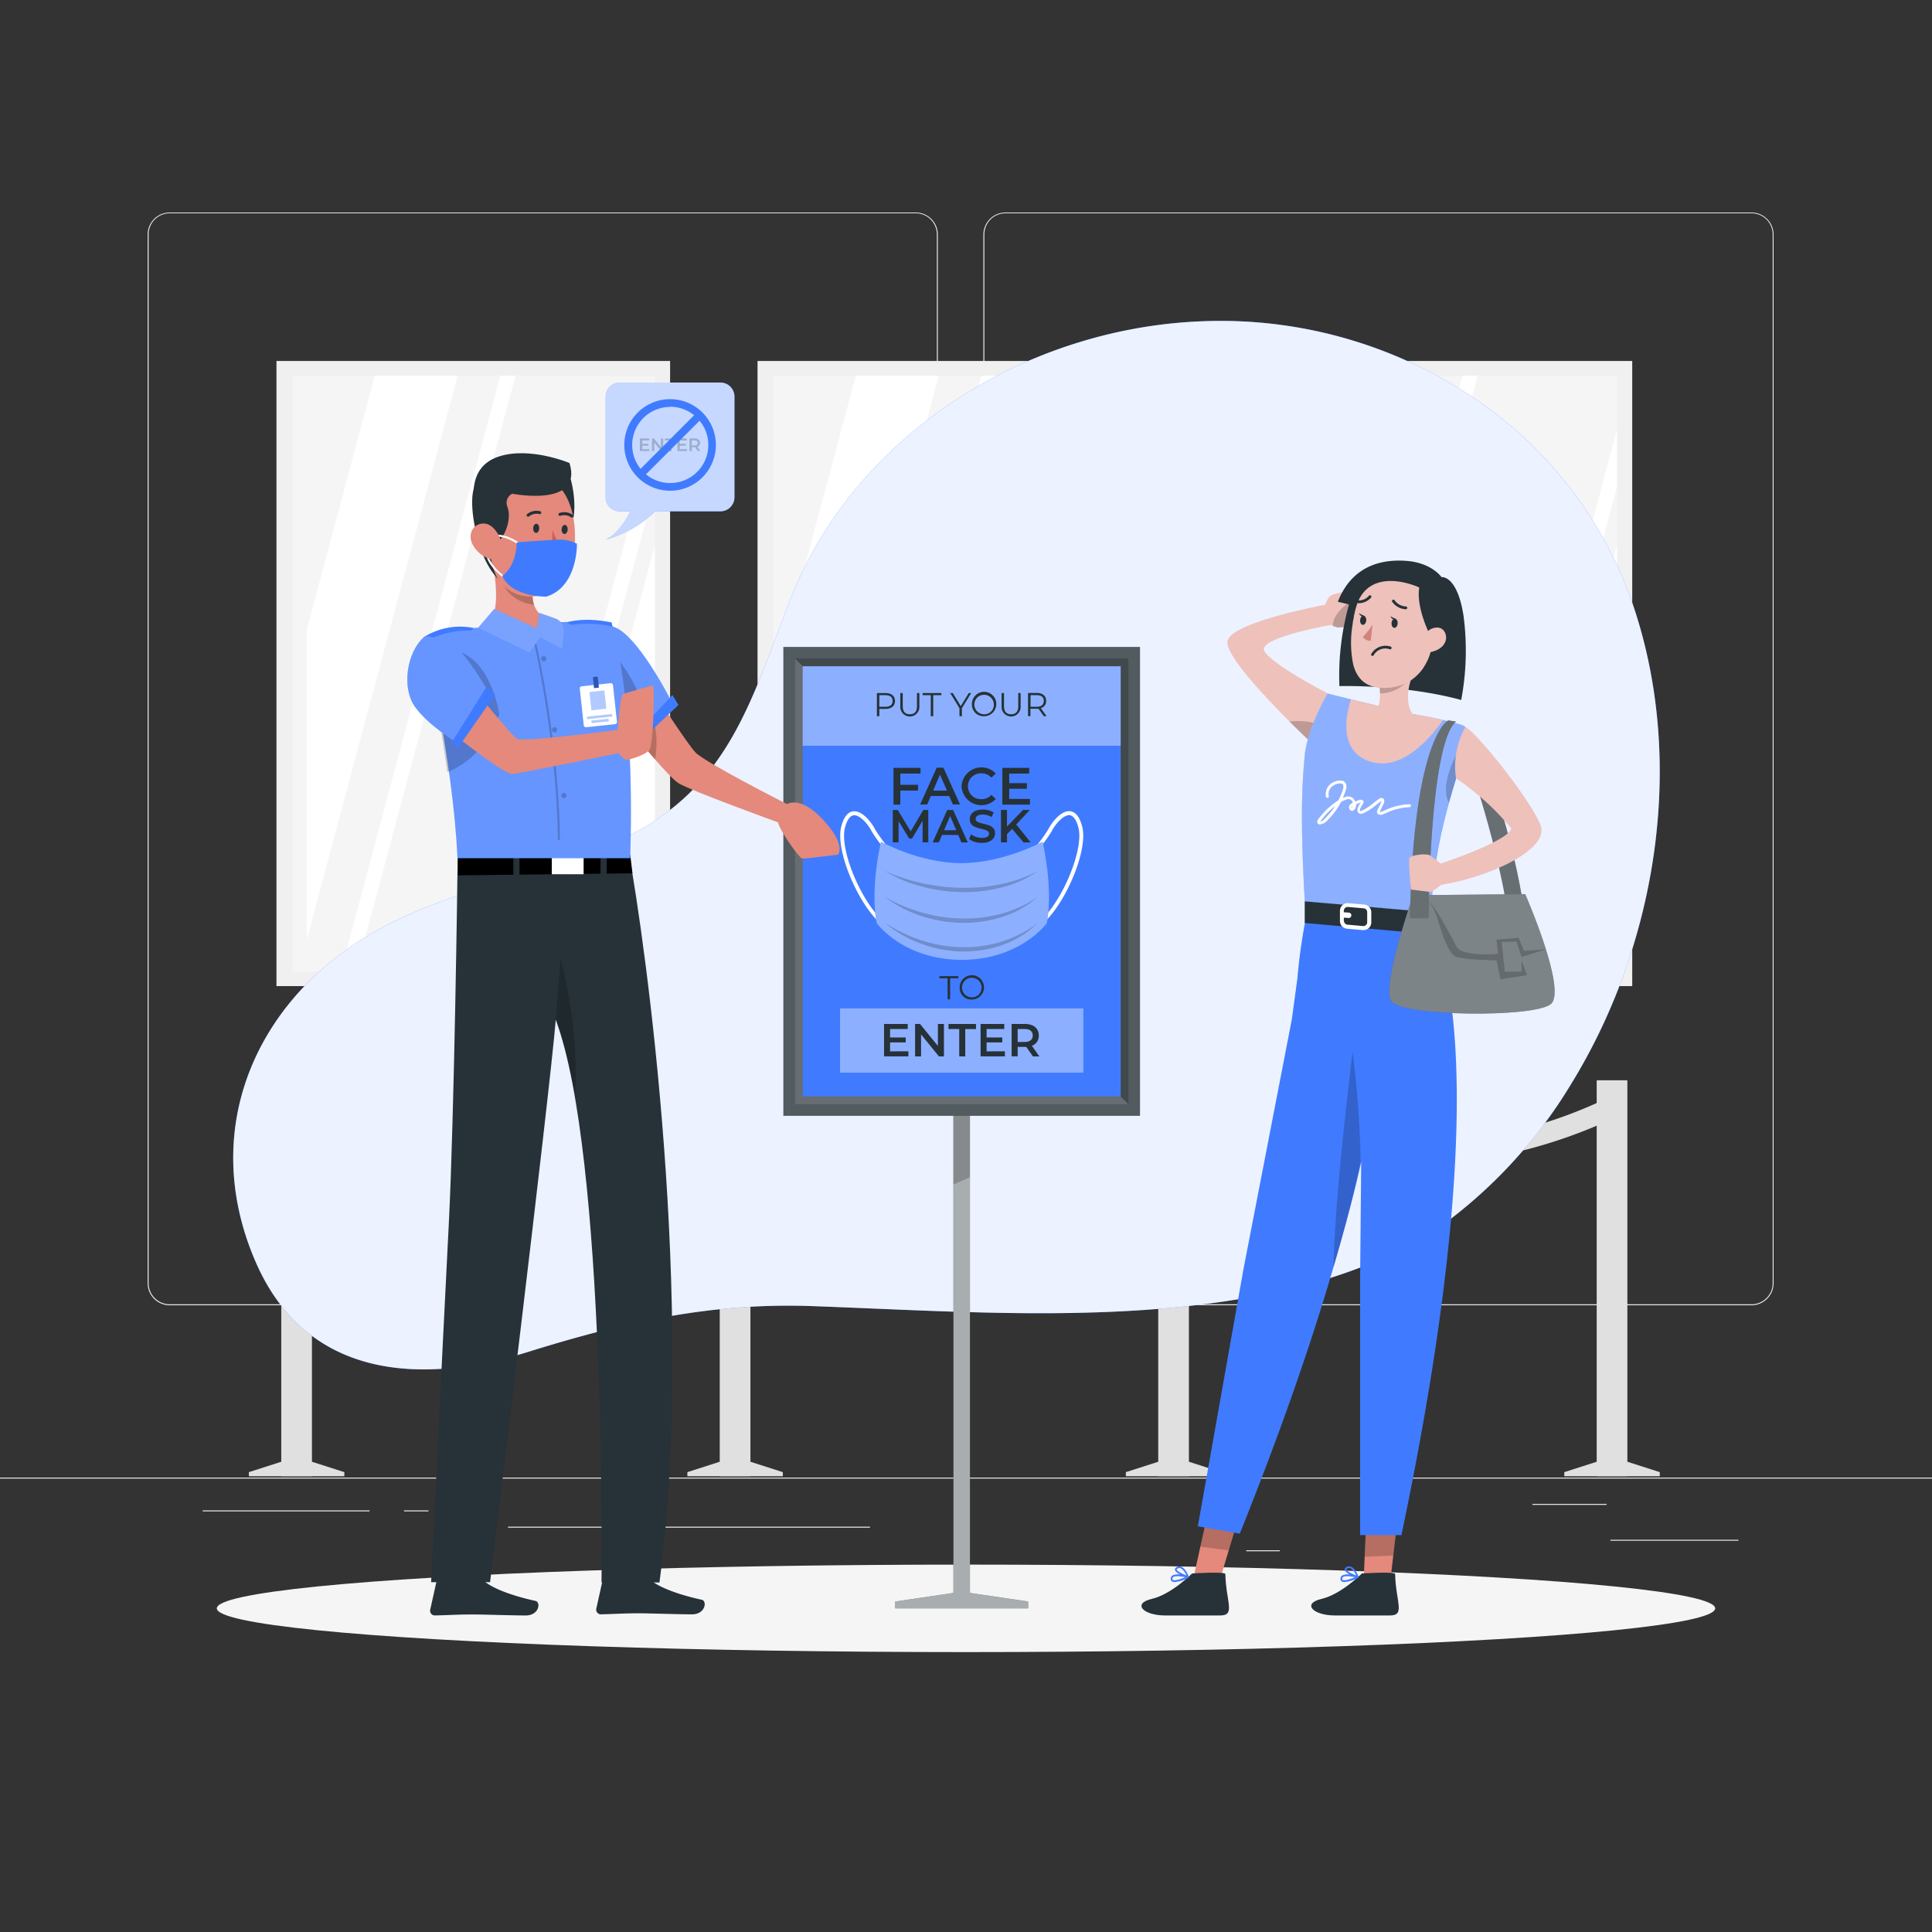 <svg xmlns="http://www.w3.org/2000/svg" viewBox="0 0 500 500"><rect x="0" y="0" width="500" height="500" fill="#333333" stroke="none"/><g id="background-complete"><rect y="382.4" width="500" height="0.25" style="fill:#ebebeb"></rect><rect x="416.78" y="398.49" width="33.12" height="0.25" style="fill:#ebebeb"></rect><rect x="322.53" y="401.21" width="8.69" height="0.25" style="fill:#ebebeb"></rect><rect x="396.59" y="389.21" width="19.19" height="0.25" style="fill:#ebebeb"></rect><rect x="52.46" y="390.89" width="43.19" height="0.25" style="fill:#ebebeb"></rect><rect x="104.56" y="390.89" width="6.33" height="0.25" style="fill:#ebebeb"></rect><rect x="131.47" y="395.11" width="93.68" height="0.25" style="fill:#ebebeb"></rect><path d="M237,337.8H43.91a5.71,5.71,0,0,1-5.7-5.71V60.66A5.71,5.71,0,0,1,43.91,55H237a5.71,5.71,0,0,1,5.71,5.71V332.09A5.71,5.71,0,0,1,237,337.8ZM43.91,55.2a5.46,5.46,0,0,0-5.45,5.46V332.09a5.46,5.46,0,0,0,5.45,5.46H237a5.47,5.47,0,0,0,5.46-5.46V60.66A5.47,5.47,0,0,0,237,55.2Z" style="fill:#ebebeb"></path><path d="M453.31,337.8H260.21a5.72,5.72,0,0,1-5.71-5.71V60.66A5.72,5.72,0,0,1,260.21,55h193.1A5.71,5.71,0,0,1,459,60.66V332.09A5.71,5.71,0,0,1,453.31,337.8ZM260.21,55.2a5.47,5.47,0,0,0-5.46,5.46V332.09a5.47,5.47,0,0,0,5.46,5.46h193.1a5.47,5.47,0,0,0,5.46-5.46V60.66a5.47,5.47,0,0,0-5.46-5.46Z" style="fill:#ebebeb"></path><rect x="71.54" y="93.41" width="101.87" height="161.78" transform="translate(244.96 348.61) rotate(180)" style="fill:#f0f0f0"></rect><rect x="75.69" y="97.25" width="93.78" height="154.19" style="fill:#f5f5f5"></rect><polygon points="133.42 97.25 92.16 251.43 88.2 251.43 129.46 97.25 133.42 97.25" style="fill:#fff"></polygon><polygon points="118.44 97.25 79.4 243.16 79.4 162.96 96.98 97.25 118.44 97.25" style="fill:#fff"></polygon><polygon points="169.47 111.24 169.47 126.04 135.91 251.43 131.95 251.43 169.47 111.24" style="fill:#fff"></polygon><polygon points="169.47 141.12 169.47 221.33 161.42 251.43 139.96 251.43 169.47 141.12" style="fill:#fff"></polygon><rect x="196.04" y="93.41" width="101.87" height="161.78" transform="translate(493.96 348.61) rotate(180)" style="fill:#f0f0f0"></rect><rect x="200.19" y="97.25" width="93.78" height="154.19" style="fill:#f5f5f5"></rect><polygon points="257.92 97.25 216.66 251.43 212.7 251.43 253.96 97.25 257.92 97.25" style="fill:#fff"></polygon><polygon points="242.94 97.25 203.9 243.16 203.9 162.96 221.48 97.25 242.94 97.25" style="fill:#fff"></polygon><polygon points="293.97 111.24 293.97 126.04 260.41 251.43 256.45 251.43 293.97 111.24" style="fill:#fff"></polygon><polygon points="293.97 141.12 293.97 221.33 285.92 251.43 264.46 251.43 293.97 141.12" style="fill:#fff"></polygon><rect x="320.54" y="93.41" width="101.87" height="161.78" transform="translate(742.96 348.61) rotate(180)" style="fill:#f0f0f0"></rect><rect x="324.69" y="97.25" width="93.78" height="154.19" style="fill:#f5f5f5"></rect><polygon points="382.42 97.25 341.16 251.43 337.2 251.43 378.46 97.25 382.42 97.25" style="fill:#fff"></polygon><polygon points="367.44 97.25 328.4 243.16 328.4 162.96 345.98 97.25 367.44 97.25" style="fill:#fff"></polygon><polygon points="418.47 111.24 418.47 126.04 384.91 251.43 380.95 251.43 418.47 111.24" style="fill:#fff"></polygon><polygon points="418.47 141.12 418.47 221.33 410.42 251.43 388.96 251.43 418.47 141.12" style="fill:#fff"></polygon><path d="M135,301.67a147.77,147.77,0,0,1-23.57-1.91c-21.31-3.47-35.28-10.29-35.87-10.58L78,284.35c.54.27,55.36,26.63,111.12,0l2.32,4.86A130.1,130.1,0,0,1,135,301.67Z" style="fill:#e0e0e0"></path><path d="M249,301.67a147.67,147.67,0,0,1-23.57-1.91c-21.31-3.47-35.29-10.29-35.87-10.58l2.38-4.83c.55.27,55.37,26.63,111.13,0l2.32,4.86A130.1,130.1,0,0,1,249,301.67Z" style="fill:#e0e0e0"></path><path d="M361.59,301.67A147.57,147.57,0,0,1,338,299.76c-21.31-3.47-35.29-10.29-35.87-10.58l2.38-4.83c.55.27,55.36,26.63,111.12,0l2.33,4.86A130.1,130.1,0,0,1,361.59,301.67Z" style="fill:#e0e0e0"></path><rect x="72.79" y="279.58" width="7.94" height="102.47" style="fill:#e0e0e0"></rect><polygon points="89.12 380.99 80.74 378.3 72.79 378.3 64.41 380.99 64.41 382.05 89.12 382.05 89.12 380.99" style="fill:#e0e0e0"></polygon><rect x="186.27" y="279.58" width="7.94" height="102.47" style="fill:#e0e0e0"></rect><polygon points="202.59 380.99 194.21 378.3 186.27 378.3 177.89 380.99 177.89 382.05 202.59 382.05 202.59 380.99" style="fill:#e0e0e0"></polygon><rect x="299.75" y="279.58" width="7.94" height="102.47" style="fill:#e0e0e0"></rect><polygon points="316.07 380.99 307.69 378.3 299.75 378.3 291.37 380.99 291.37 382.05 316.07 382.05 316.07 380.99" style="fill:#e0e0e0"></polygon><rect x="413.22" y="279.58" width="7.94" height="102.47" style="fill:#e0e0e0"></rect><polygon points="429.55 380.99 421.17 378.3 413.22 378.3 404.84 380.99 404.84 382.05 429.55 382.05 429.55 380.99" style="fill:#e0e0e0"></polygon></g><g id="background-simple"><path d="M384,104.77a105.78,105.78,0,0,1,39.27,53.75c12.92,40.25,5.17,86.72-16.87,122.35a125.86,125.86,0,0,1-34.49,37.19,86.45,86.45,0,0,1-16.05,8.44,137,137,0,0,1-20.13,6.62c-40.21,9.91-84.46,6.39-125.48,4.9-25.87-.95-48.78,4.1-73.48,11.82-28.09,8.78-57.43,6.77-70.49-23-15.61-35.57,1-70.56,34-87.51C120,229.23,142,226.15,161.9,216.65c26.58-12.69,32.67-35.76,42.42-61C221,112.51,265.31,85,310.79,83.16A117.54,117.54,0,0,1,384,104.77Z" style="fill:#407BFF"></path><path d="M384,104.77a105.78,105.78,0,0,1,39.27,53.75c12.92,40.25,5.17,86.72-16.87,122.35a125.86,125.86,0,0,1-34.49,37.19,86.45,86.45,0,0,1-16.05,8.44,137,137,0,0,1-20.13,6.62c-40.21,9.91-84.46,6.39-125.48,4.9-25.87-.95-48.78,4.1-73.48,11.82-28.09,8.78-57.43,6.77-70.49-23-15.61-35.57,1-70.56,34-87.51C120,229.23,142,226.15,161.9,216.65c26.58-12.69,32.67-35.76,42.42-61C221,112.51,265.31,85,310.79,83.16A117.54,117.54,0,0,1,384,104.77Z" style="fill:#fff;opacity:0.9"></path></g><g id="Shadow"><ellipse id="path" cx="250" cy="416.24" rx="193.89" ry="11.32" style="fill:#f5f5f5"></ellipse></g><g id="Sign"><polygon points="246.75 412.25 246.75 231.39 251.02 231.39 251.02 412.25 266.09 414.47 266.09 416.24 249.09 416.24 248.68 416.24 231.68 416.24 231.68 414.47 246.75 412.25" style="fill:#263238"></polygon><polygon points="231.68 414.47 231.68 416.24 266.09 416.24 266.09 414.47 251.02 412.25 251.02 231.39 246.75 231.39 246.75 412.25 231.68 414.47" style="fill:#fff;opacity:0.6;isolation:isolate"></polygon><polygon points="246.75 267.76 246.75 306.57 251.02 304.65 251.02 267.8 246.75 267.76" style="opacity:0.2;isolation:isolate"></polygon><rect x="188.22" y="181.96" width="121.34" height="92.29" transform="translate(476.99 -20.79) rotate(90)" style="fill:#263238"></rect><rect x="188.22" y="181.96" width="121.34" height="92.29" transform="translate(476.99 -20.79) rotate(90)" style="fill:#fff;opacity:0.2;isolation:isolate"></rect><rect x="191.22" y="184.96" width="115.34" height="86.29" transform="translate(476.99 -20.79) rotate(90)" style="opacity:0.2;isolation:isolate"></rect><polygon points="205.75 170.43 207.74 172.43 290.03 283.77 292.03 285.77 205.75 285.77 205.75 170.43" style="fill:#fff;opacity:0.2;isolation:isolate"></polygon><rect x="207.74" y="172.43" width="82.29" height="111.34" style="fill:#407BFF"></rect><rect x="207.74" y="172.43" width="82.29" height="20.57" style="fill:#fff;opacity:0.4;isolation:isolate"></rect><rect x="217.41" y="260.98" width="62.96" height="16.62" style="fill:#fff;opacity:0.4;isolation:isolate"></rect></g><g id="Mask"><path d="M267.23,240.64l-.32-.95c5.87-1.93,13.95-18.89,12.17-25.57-.36-1.37-1.05-3-2.25-3.16-1.56-.14-3.72,2.31-4.6,4.07a34,34,0,0,1-4.8,6.22l-.72-.7a33.54,33.54,0,0,0,4.63-6c.8-1.61,3.23-4.86,5.59-4.61,1.42.14,2.47,1.46,3.12,3.9C282,221,273.57,238.56,267.23,240.64Z" style="fill:#fff"></path><path d="M230.55,240.64c-6.34-2.08-14.73-19.6-12.82-26.77.65-2.44,1.69-3.76,3.11-3.9,2.37-.24,4.79,3,5.6,4.61a33.17,33.17,0,0,0,4.62,6l-.71.7a33.9,33.9,0,0,1-4.81-6.22c-.88-1.76-3-4.21-4.6-4.07-1.19.13-1.88,1.79-2.25,3.16-1.77,6.68,6.3,23.64,12.17,25.57Z" style="fill:#fff"></path><path d="M269.81,217.84s-10.07,5.5-20.92,5.54S228,217.84,228,217.84s-2.87,11.77-1.11,21.07c0,0,6.73,9.4,21.91,9.5H249c15.19-.1,21.91-9.5,21.91-9.5C272.67,229.61,269.81,217.84,269.81,217.84Z" style="fill:#407BFF"></path><path d="M269.81,217.84s-10.07,5.5-20.92,5.54S228,217.84,228,217.84s-2.87,11.77-1.11,21.07c0,0,6.73,9.4,21.91,9.5H249c15.19-.1,21.91-9.5,21.91-9.5C272.67,229.61,269.81,217.84,269.81,217.84Z" style="fill:#fff;opacity:0.4;isolation:isolate"></path><path d="M228.88,225.31a36.69,36.69,0,0,0,4.81,1.9,45.13,45.13,0,0,0,5,1.37,50.71,50.71,0,0,0,10.19,1.18,45.88,45.88,0,0,0,10.19-.94,37.16,37.16,0,0,0,4.95-1.4,26.81,26.81,0,0,0,4.71-2.11,27.45,27.45,0,0,1-9.46,4.34,38.08,38.08,0,0,1-10.41,1.22,41.21,41.21,0,0,1-10.37-1.47A34,34,0,0,1,228.88,225.31Z" style="opacity:0.2;isolation:isolate"></path><path d="M228.88,232a33.65,33.65,0,0,0,4.71,2.4,36.5,36.5,0,0,0,5,1.75,40.17,40.17,0,0,0,10.32,1.56,36.11,36.11,0,0,0,10.34-1.27,31.23,31.23,0,0,0,4.92-1.81A24.49,24.49,0,0,0,268.7,232a25.07,25.07,0,0,1-9.24,5.26,31.82,31.82,0,0,1-10.61,1.56A34.43,34.43,0,0,1,238.29,237,31,31,0,0,1,228.88,232Z" style="opacity:0.2;isolation:isolate"></path><path d="M228.88,238.69a32.46,32.46,0,0,0,4.65,2.66,34,34,0,0,0,4.94,2,35.93,35.93,0,0,0,10.41,1.78,32.75,32.75,0,0,0,10.44-1.46,30.4,30.4,0,0,0,4.9-2.05,24.21,24.21,0,0,0,4.48-2.91,24.46,24.46,0,0,1-9.1,5.77,29.3,29.3,0,0,1-10.74,1.76,31.87,31.87,0,0,1-10.67-2.08A29.94,29.94,0,0,1,228.88,238.69Z" style="opacity:0.2;isolation:isolate"></path></g><g id="Texts"><path d="M231.63,181.42c0,1.27-.92,2.05-2.45,2.05h-1.61v1.89h-.63v-6h2.24C230.71,179.36,231.63,180.13,231.63,181.42Zm-.63,0c0-1-.63-1.51-1.83-1.51h-1.6v3h1.6C230.37,182.91,231,182.36,231,181.42Z" style="fill:#263238"></path><path d="M233,182.8v-3.44h.63v3.41c0,1.42.67,2.08,1.84,2.08s1.84-.66,1.84-2.08v-3.41h.62v3.44a2.47,2.47,0,1,1-4.93,0Z" style="fill:#263238"></path><path d="M240.88,179.91h-2.11v-.55h4.86v.55h-2.11v5.45h-.64Z" style="fill:#263238"></path><path d="M248.94,183.29v2.07h-.63v-2.07l-2.4-3.93h.68l2.06,3.37,2.06-3.37h.63Z" style="fill:#263238"></path><path d="M251.53,182.36a3.16,3.16,0,1,1,3.16,3A3,3,0,0,1,251.53,182.36Zm5.67,0a2.52,2.52,0,1,0-2.51,2.49A2.43,2.43,0,0,0,257.2,182.36Z" style="fill:#263238"></path><path d="M259.21,182.8v-3.44h.63v3.41c0,1.42.67,2.08,1.84,2.08s1.84-.66,1.84-2.08v-3.41h.62v3.44a2.47,2.47,0,1,1-4.93,0Z" style="fill:#263238"></path><path d="M270.14,185.36l-1.37-1.93a3.64,3.64,0,0,1-.48,0h-1.61v1.9h-.63v-6h2.24c1.53,0,2.45.77,2.45,2.06a1.85,1.85,0,0,1-1.37,1.88l1.47,2.06Zm0-3.94c0-1-.63-1.51-1.84-1.51h-1.59v3h1.59C269.48,182.92,270.11,182.36,270.11,181.42Z" style="fill:#263238"></path><path d="M245.22,253.17h-2.11v-.55H248v.55h-2.11v5.45h-.64Z" style="fill:#263238"></path><path d="M248.36,255.62a3.15,3.15,0,1,1,3.15,3.06A3,3,0,0,1,248.36,255.62Zm5.67,0a2.53,2.53,0,1,0-2.52,2.49A2.43,2.43,0,0,0,254,255.62Z" style="fill:#263238"></path><path d="M233,200.2v2.9h4.59v1.5H233v3.64h-1.77v-9.52h7v1.48Z" style="fill:#263238"></path><path d="M245.65,206h-4.76l-.93,2.2h-1.83l4.29-9.52h1.74l4.29,9.52H246.6Zm-.58-1.39-1.8-4.16-1.78,4.16Z" style="fill:#263238"></path><path d="M248.85,203.48a5.15,5.15,0,0,1,8.86-3.3l-1.14,1.07a3.32,3.32,0,0,0-2.54-1.11,3.35,3.35,0,1,0,0,6.69,3.31,3.31,0,0,0,2.54-1.13l1.14,1.08a5.14,5.14,0,0,1-8.86-3.3Z" style="fill:#263238"></path><path d="M266.55,206.76v1.48h-7.14v-9.52h6.95v1.48h-5.18v2.48h4.59v1.45h-4.59v2.63Z" style="fill:#263238"></path><path d="M235.09,272.08v1.31h-6.3V265h6.13v1.31h-4.57v2.18h4.05v1.28h-4.05v2.32Z" style="fill:#263238"></path><path d="M244.29,265v8.4H243l-4.63-5.69v5.69h-1.55V265h1.28l4.63,5.69V265Z" style="fill:#263238"></path><path d="M248.25,266.31h-2.78V265h7.12v1.32h-2.78v7.08h-1.56Z" style="fill:#263238"></path><path d="M260.07,272.08v1.31h-6.3V265h6.13v1.31h-4.57v2.18h4.06v1.28h-4.06v2.32Z" style="fill:#263238"></path><path d="M267.31,273.39l-1.72-2.46h-2.22v2.45h-1.56V265h3.46c2.2,0,3.57,1.13,3.57,3a2.69,2.69,0,0,1-1.79,2.65l1.94,2.76Zm-2.11-7.08h-1.83v3.35h1.83c1.36,0,2.07-.63,2.07-1.68S266.56,266.31,265.2,266.31Z" style="fill:#263238"></path><path d="M238.76,218v-5.56l-2.76,4.6h-.69l-2.76-4.53V218h-1.49v-8.39h1.28l3.34,5.56,3.27-5.56h1.29V218Z" style="fill:#263238"></path><path d="M248,216.08h-4.2l-.83,1.94h-1.61l3.78-8.39h1.54l3.79,8.39H248.8Zm-.52-1.22-1.58-3.67-1.57,3.67Z" style="fill:#263238"></path><path d="M250.79,217.14l.54-1.21a4.65,4.65,0,0,0,2.77.92c1.31,0,1.86-.47,1.86-1.09,0-1.81-5-.63-5-3.74,0-1.36,1.08-2.51,3.38-2.51a5.31,5.31,0,0,1,2.8.74l-.49,1.21a4.74,4.74,0,0,0-2.32-.66c-1.29,0-1.82.51-1.82,1.14,0,1.79,5,.63,5,3.71,0,1.34-1.1,2.49-3.4,2.49A5.41,5.41,0,0,1,250.79,217.14Z" style="fill:#263238"></path><path d="M261.94,214.51l-1.33,1.37V218h-1.56v-8.39h1.56v4.3l4.15-4.3h1.75L263,213.38l3.74,4.64H264.9Z" style="fill:#263238"></path></g><g id="speech-bubble"><path d="M186.44,99H160.39a3.64,3.64,0,0,0-3.64,3.64v26.05a3.64,3.64,0,0,0,3.64,3.64h2.76c-1.46,2.92-3.58,6-6.4,7.33a29.63,29.63,0,0,0,12.81-7.33h16.88a3.64,3.64,0,0,0,3.64-3.64v-26A3.64,3.64,0,0,0,186.44,99Z" style="fill:#407BFF"></path><path d="M186.44,99H160.39a3.64,3.64,0,0,0-3.64,3.64v26.05a3.64,3.64,0,0,0,3.64,3.64h2.76c-1.46,2.92-3.58,6-6.4,7.33a29.63,29.63,0,0,0,12.81-7.33h16.88a3.64,3.64,0,0,0,3.64-3.64v-26A3.64,3.64,0,0,0,186.44,99Z" style="fill:#fff;opacity:0.7;isolation:isolate"></path><g style="opacity:0.2;isolation:isolate"><path d="M168.05,116.23v.51H165.6v-3.27H168V114h-1.77v.85h1.57v.5h-1.57v.9Z"></path><path d="M171.63,113.47v3.27h-.5l-1.8-2.22v2.22h-.6v-3.27h.5l1.8,2.21v-2.21Z"></path><path d="M173.17,114h-1.08v-.51h2.77V114h-1.08v2.76h-.61Z"></path><path d="M177.77,116.23v.51h-2.45v-3.27h2.38V114h-1.78v.85h1.58v.5h-1.58v.9Z"></path><path d="M180.58,116.74l-.67-1h-.86v1h-.61v-3.27h1.35c.86,0,1.39.44,1.39,1.16a1,1,0,0,1-.7,1l.75,1.08Zm-.82-2.76h-.71v1.3h.71c.53,0,.81-.24.81-.65S180.29,114,179.76,114Z"></path></g><path d="M173.42,127a11.85,11.85,0,1,1,8.38-3.47A11.81,11.81,0,0,1,173.42,127Zm0-21.69a9.85,9.85,0,1,0,7,2.88A9.82,9.82,0,0,0,173.42,105.26Z" style="fill:#407BFF"></path><rect x="162.57" y="114.1" width="21.7" height="2" transform="translate(-30.6 156.34) rotate(-45)" style="fill:#407BFF"></rect></g><g id="character-2"><path d="M354,152.27l-.6,9s-1.45.3-3.05.59a22.43,22.43,0,0,1-4.07.51,8.25,8.25,0,0,1-1.3-.41l-.56-.24c-.54-.24-1-.45-1-.45l-.66-4a7.54,7.54,0,0,1,.23-.78,7.1,7.1,0,0,1,1.09-2.11C345,153.27,354,152.27,354,152.27Z" style="fill:#eec1bb"></path><path d="M345.12,161.63l-.16,0-.58.1h0c-3.58.66-18.81,3.66-17.18,6.74,1.84,3.49,16.34,10.95,16.34,10.95l-2.41,7.94-1.54,5.05s-2.54-2.37-5.89-5.71c-6.78-6.78-16.88-17.56-16-20.89,1.2-4.53,21.66-8.61,25.29-9.31l.55-.1,1.49,4.86h0Z" style="fill:#eec1bb"></path><path d="M341.12,187.39l-1.54,5.05s-2.54-2.37-5.89-5.71A18.06,18.06,0,0,1,341.12,187.39Z" style="opacity:0.2;isolation:isolate"></path><path d="M350.3,161.9a22.43,22.43,0,0,1-4.07.51,8.25,8.25,0,0,1-1.3-.41,1.87,1.87,0,0,1,0-.34,2.2,2.2,0,0,1,.06-.37c.92-4.72,8.05-7.49,8.05-7.49C353.46,155.37,352.06,159.1,350.3,161.9Z" style="opacity:0.2;isolation:isolate"></path><path d="M373.06,149.36s-2.51-3.73-9.15-4.21-14.09,1.43-17.68,10.58l2.9.7a67.84,67.84,0,0,0-2.49,21.13s16.49-.48,31.52,3.59a69.12,69.12,0,0,0,.62-21.66C377.13,148.74,373.06,149.36,373.06,149.36Z" style="fill:#263238"></path><polygon points="308.75 408.89 315.34 410.05 318.05 401.06 320.52 392.8 312.91 390.14 310.7 400.06 308.75 408.89" style="fill:#e4897b"></polygon><polygon points="310.67 400.27 318.02 401.24 320.5 392.89 312.9 390.19 310.67 400.27" style="opacity:0.2;isolation:isolate"></polygon><polygon points="352.79 411.93 359.49 411.93 360.59 402.49 361.59 393.88 353.63 392.56 353.18 402.81 352.79 411.93" style="fill:#e4897b"></polygon><polygon points="353.18 402.89 360.59 402.57 361.59 393.92 353.63 392.58 353.18 402.89" style="opacity:0.2;isolation:isolate"></polygon><path d="M310,395l10.85,1.91c10.95-27.26,18.73-50,24.23-68.91,3-10.2,5.43-19.26,7.2-27.3L352,330.41v66.87h10.69c26.79-127.61,7.8-156.69,7.8-156.69l-32.05-5.34a145,145,0,0,0-2.68,18l-1.45,10.63-12.53,64.72Z" style="fill:#407BFF"></path><path d="M345.12,328c3-10.2,5.27-19.26,7-27.3a252,252,0,0,0-2.07-28.47S345.4,309,345.12,328Z" style="opacity:0.2;isolation:isolate"></path><path d="M380.1,191.45c-.35,1-.68,2-1,3-.83,2.5-1.57,4.81-2.25,7-1.25,4.05-2.24,7.54-3,10.67a116.33,116.33,0,0,0-3.47,24l-32.7-2.82c-1.31-23-.6-31.61,0-37.94.65-6.75,5.87-15.89,5.87-15.89s2.6.66,6.13,1.53c6.06,1.49,14.85,3.63,17.91,4.17q3,.49,5.89,1.18c1.52.34,3,.73,4.54,1.16A3.08,3.08,0,0,1,380.1,191.45Z" style="fill:#407BFF"></path><path d="M380.1,191.45c-.35,1-.68,2-1,3s-.58,1.76-.86,2.61c-.49,1.52-.95,3-1.39,4.36-.7,2.26-1.31,4.35-1.86,6.29-.43,1.54-.82,3-1.16,4.38a116.33,116.33,0,0,0-3.47,24l-32.7-2.82c-1.31-23-.6-31.61,0-37.94.65-6.75,5.87-15.89,5.87-15.89s2.6.66,6.13,1.53c6.06,1.49,14.85,3.63,17.91,4.17q3,.49,5.89,1.18c1.52.34,3,.73,4.54,1.16A3.08,3.08,0,0,1,380.1,191.45Z" style="fill:#fff;opacity:0.4;isolation:isolate"></path><path d="M378.24,197.06c-.49,1.52-.95,3-1.39,4.36-.7,2.26-1.31,4.35-1.86,6.29-2.5-4.48,1.84-12.23,1.84-12.23A5.48,5.48,0,0,1,378.24,197.06Z" style="opacity:0.2;isolation:isolate"></path><path d="M341.67,213.38a.75.75,0,0,1-.62-.26c-.11-.13-.32-.5.11-1.08a19.46,19.46,0,0,1,5.23-4.94,19,19,0,0,0,1.1-2.63,2.41,2.41,0,0,0,.18-1c-.05-.51-.29-.64-.47-.7a3.35,3.35,0,0,0-2.65.94,2.57,2.57,0,0,0-.66,2.31.38.38,0,0,1-.27.46.37.37,0,0,1-.45-.27,3.35,3.35,0,0,1,.83-3,4,4,0,0,1,3.44-1.15,1.46,1.46,0,0,1,1,1.34,3.08,3.08,0,0,1-.22,1.29,16.73,16.73,0,0,1-.71,1.82c.27-.11.53-.21.79-.29a1.86,1.86,0,0,1,1.7.24,2.13,2.13,0,0,1,.71,1c.7-.34,1.52-.62,1.9-.4a.56.56,0,0,1,.24.67,1.67,1.67,0,0,1-.25.5,5.56,5.56,0,0,0-.6,1.12.87.87,0,0,0,0,.54.14.14,0,0,0,.09,0,.76.76,0,0,0,.39-.09,13.55,13.55,0,0,0,2.95-1.95c.49-.39,1-.76,1.44-1.08a1,1,0,0,1,1-.18.78.78,0,0,1,.38.71,1.76,1.76,0,0,1-.23.81l-.81,1.71a.7.7,0,0,0-.09.31,1.55,1.55,0,0,0,.59-.12l.66-.27a16.08,16.08,0,0,1,6.41-1.6.37.37,0,0,1,.37.38.38.38,0,0,1-.38.37,15.63,15.63,0,0,0-6.12,1.55l-.66.26a1.29,1.29,0,0,1-1.43-.08c-.17-.18-.31-.53,0-1.12l.82-1.71a1.28,1.28,0,0,0,.15-.47v0a.44.44,0,0,0-.16.09c-.46.31-.93.68-1.41,1.05a14.21,14.21,0,0,1-3.12,2,1.4,1.4,0,0,1-.79.14.81.81,0,0,1-.62-.41,1.43,1.43,0,0,1,0-1.18,6.29,6.29,0,0,1,.65-1.23s.05-.07.06-.1a8.82,8.82,0,0,0-1.15.46,1.48,1.48,0,0,1,0,.21c0,.46-.39,1.39-1,1.5-.17,0-.59,0-.83-.62a1,1,0,0,1,.39-1.13,4.7,4.7,0,0,1,.57-.36,1.37,1.37,0,0,0-.47-.73,1.14,1.14,0,0,0-1.05-.13,7.27,7.27,0,0,0-1.53.67,19.59,19.59,0,0,1-3.71,4.92,2.44,2.44,0,0,1-1.56.83Zm3.87-4.8a20.44,20.44,0,0,0-3.78,3.91l-.08.12a1.82,1.82,0,0,0,1.05-.6A18.88,18.88,0,0,0,345.54,208.58Zm4.53.07-.12.08c-.17.16-.21.29-.2.32l0,.1A1.49,1.49,0,0,0,350.07,208.65Z" style="fill:#fff"></path><polygon points="370.36 236.1 337.66 233.27 337.66 238.87 371.13 241.83 370.36 236.1" style="fill:#263238"></polygon><path d="M346.78,235.75v2.6a2,2,0,0,0,1.85,2l4.08.36h.18a2,2,0,0,0,2-2V236.1a2,2,0,0,0-1.86-2l-4.08-.35a2,2,0,0,0-1.55.52A2.07,2.07,0,0,0,346.78,235.75Zm1,2.6v-.86l.06,0,1.14.08a.69.69,0,0,0,.75-.63.7.7,0,0,0-.64-.75l-1.15-.09-.16,0v-.39a1,1,0,0,1,.32-.73,1,1,0,0,1,.66-.26h.09l4.08.35a1,1,0,0,1,.9,1v2.61a1,1,0,0,1-.32.72,1,1,0,0,1-.75.26l-4.08-.36A1,1,0,0,1,347.82,238.35Z" style="fill:#fff"></path><path d="M361.06,407.36c0-.7-8.61-.15-8.61-.15s-5.29,5.37-10.43,6.58-2.26,4.29,3.48,4.29h14.2C363.78,418.08,361.23,414.61,361.06,407.36Z" style="fill:#263238"></path><path d="M347.17,409.2a.83.83,0,0,1-.21-.92.9.9,0,0,1,.46-.58,3.52,3.52,0,0,1,1.92-.21c-.69-.37-1.31-.82-1.33-1.28,0-.29.17-.53.56-.72a1.34,1.34,0,0,1,1.11,0c1.17.48,1.89,2.49,1.92,2.58a.2.2,0,0,1,0,.17l0,.05h0l-.07.06a11,11,0,0,1-3.57,1.09A1.14,1.14,0,0,1,347.17,409.2Zm.47-1.1a.45.45,0,0,0-.24.3c-.09.33,0,.42.05.45.41.33,2-.14,3.25-.68C349.73,408,348.26,407.74,347.64,408.1Zm1.13-2.2c-.12.06-.32.17-.31.29,0,.38,1.25,1.05,2.52,1.54a3.75,3.75,0,0,0-1.47-1.85.87.87,0,0,0-.35-.07A.92.92,0,0,0,348.77,405.9Z" style="fill:#407BFF"></path><path d="M317.12,407.36c0-.7-8.61-.15-8.61-.15s-5.28,5.37-10.42,6.58-2.27,4.29,3.47,4.29h14.21C319.84,418.08,317.29,414.61,317.12,407.36Z" style="fill:#263238"></path><path d="M303.23,409.2a.85.85,0,0,1-.2-.92.92.92,0,0,1,.45-.58,3.56,3.56,0,0,1,1.93-.21c-.7-.37-1.31-.82-1.34-1.28q0-.43.57-.72a1.34,1.34,0,0,1,1.11,0c1.17.48,1.89,2.49,1.92,2.58a.2.2,0,0,1,0,.17l0,.05h0l-.08.06a10.88,10.88,0,0,1-3.56,1.09A1.18,1.18,0,0,1,303.23,409.2Zm.48-1.1a.49.49,0,0,0-.25.3c-.08.33,0,.42.06.45.41.33,2-.14,3.25-.68C305.8,408,304.33,407.74,303.71,408.1Zm1.12-2.2c-.11.06-.31.17-.3.29,0,.38,1.25,1.05,2.52,1.54a3.75,3.75,0,0,0-1.47-1.85.87.87,0,0,0-.35-.07A1,1,0,0,0,304.83,405.9Z" style="fill:#407BFF"></path><path d="M356.85,190.59c7.63-1,9.92-4.24,9.92-4.24-4.84-4.57-.82-12.49-.82-12.49l-9.18,1.72a28.05,28.05,0,0,1,.36,3.87c.07,5.57-2.46,5.63-2.46,5.63C353.06,188.1,356.85,190.59,356.85,190.59Z" style="fill:#eec1bb"></path><path d="M356.77,175.58a28.05,28.05,0,0,1,.36,3.87c6.2,0,8.82-5.59,8.82-5.59Z" style="opacity:0.2;isolation:isolate"></path><path d="M350.2,171.92c.07.27.14.53.23.79,1.07,3.24,3.35,5.24,7.36,5.32a13.27,13.27,0,0,0,1.76-.06c.37,0,.76-.1,1.16-.16,13.72-2.24,14.39-27.19,1.13-27.92-8-.44-10.78,3.71-11.82,11.9A28.3,28.3,0,0,0,350.2,171.92Z" style="fill:#eec1bb"></path><path d="M355.21,161.63a16.82,16.82,0,0,1-2.51,3.18,2.22,2.22,0,0,0,2.06,1Z" style="fill:#d4827d"></path><path d="M360.13,161.24c-.05.66.26,1.21.7,1.25s.83-.47.88-1.13-.26-1.21-.7-1.24S360.18,160.59,360.13,161.24Z" style="fill:#263238"></path><path d="M361.19,160.16l-1.38-.67S360.43,160.75,361.19,160.16Z" style="fill:#263238"></path><path d="M352,160.47c-.06.65.26,1.21.69,1.24s.84-.46.89-1.12-.26-1.21-.7-1.25S352.05,159.81,352,160.47Z" style="fill:#263238"></path><path d="M353.06,159.39l-1.38-.67S352.29,160,353.06,159.39Z" style="fill:#263238"></path><path d="M363.82,157.67h0a4.5,4.5,0,0,1-3.53-1.94.36.36,0,0,1,.63-.36,3.83,3.83,0,0,0,2.92,1.58.36.36,0,0,1,0,.72Z" style="fill:#263238"></path><path d="M351.77,156.11h-.24a.37.37,0,0,1-.31-.41.36.36,0,0,1,.41-.31,3.39,3.39,0,0,0,2.66-1.22.36.36,0,1,1,.52.51A4.28,4.28,0,0,1,351.77,156.11Z" style="fill:#263238"></path><path d="M369.83,163.83s-3.37-6.76-2.53-11.8c0,0-15.47-7.33-17.13,8.69,0,0-.76-14.35,13-13.91s12.59,20.51,5.17,26.1C368.32,172.91,371.92,168.06,369.83,163.83Z" style="fill:#263238"></path><path d="M368.44,165.45a3.5,3.5,0,0,1,3.94-3c2.46.41,3.36,5.55-2.86,6.44C368.63,169,368.18,168.12,368.44,165.45Z" style="fill:#eec1bb"></path><path d="M355.21,169.74a.47.47,0,0,1-.17,0,.37.37,0,0,1-.16-.49,4.25,4.25,0,0,1,5-1.92.37.37,0,0,1,.25.45.37.37,0,0,1-.45.25,3.46,3.46,0,0,0-4.18,1.55A.38.38,0,0,1,355.21,169.74Z" style="fill:#263238"></path><path d="M373.46,186.33c-2.41,3.51-10,13.3-18.54,10.87-10.31-3-5.26-16.22-5.26-16.22,6.06,1.49,14.85,3.63,17.91,4.17Q370.54,185.65,373.46,186.33Z" style="fill:#eec1bb"></path><path d="M395.2,241s-2.52-25-13.24-48.87l-2.63,2.62s9,25,11.48,45.74Z" style="fill:#263238"></path><path d="M395.2,241s-2.52-25-13.24-48.87l-2.63,2.62s9,25,11.48,45.74Z" style="fill:#fff;opacity:0.3;isolation:isolate"></path><path d="M394.72,231.39l-29,.29S357.59,254.89,360,259s37.12,4.43,41.36.85S394.72,231.39,394.72,231.39Z" style="fill:#263238"></path><path d="M394.72,231.39l-29,.29S357.59,254.89,360,259s37.12,4.43,41.36.85S394.72,231.39,394.72,231.39Z" style="fill:#fff;opacity:0.4;isolation:isolate"></path><path d="M369.7,237.63s.22-45.28,7.13-50.89l-2-.31s-9,3.94-9.94,51.19Z" style="fill:#263238"></path><path d="M369.7,237.63s.22-45.28,7.13-50.89l-2-.31s-9,3.94-9.94,51.19Z" style="fill:#fff;opacity:0.3;isolation:isolate"></path><path d="M369.77,233.27c2.12,1.89,5.77,9.14,7.24,11.78s10.7,1.8,10.7,1.8l-.44-3.65,5.72-.53,1.45,3.43,5.66-.43-6.32,2-1.32-4-3.82.13.79,7.65h4.35v-2.9l1.42,3.82-6.83,1.06-1.1-4.88s-8.28-.14-10.44-.93-4-7.24-4.88-10.05A13.07,13.07,0,0,0,369.77,233.27Z" style="opacity:0.2;isolation:isolate"></path><path d="M379.1,223.28l-5,1.18s-2.88-2.22-3.88-3-5.07-.11-5.44.49.35,8.26.35,8.26l5.3.67,4.35-3.22,4.46-1.31Z" style="fill:#eec1bb"></path><path d="M379.24,188.16c2.76,1.26,16.41,18.1,19.41,25.29,2.63,6.31-13.09,13.52-25.74,15.55l-1-5.18s18.35-6,19.23-9.4a67.72,67.72,0,0,0-14.33-13A20.91,20.91,0,0,1,379.24,188.16Z" style="fill:#eec1bb"></path></g><g id="character-1"><g id="group"><path d="M216.86,221.19s-8.5,1.09-9.27,1-5.94-7.46-6.22-9.36c0,0-22.7-8.23-25.78-10.14-1.11-.69-3.49-3.21-6.06-6.15-1.78-2-3.66-4.27-5.28-6.23-2.52-3-4.43-5.44-4.43-5.44l8.53-7.09s9.2,14.31,11.6,16.91,23.74,13.41,23.74,13.41,3.43-2.38,9.44,4.17S216.86,221.19,216.86,221.19Z" style="fill:#e4897b"></path><path d="M169.53,196.52c-1.78-2-3.66-4.27-5.28-6.23l4.79-4.66A25.72,25.72,0,0,1,169.53,196.52Z" style="opacity:0.2;isolation:isolate"></path><path d="M158.19,162.07C164.65,163.17,174,182,174,182l-9.58,9.51-8.25-5.78Z" style="fill:#407BFF"></path><path d="M156.22,185.68l1.43,1,6.81,4.77,3.11-3.09L174,182s-9.39-18.79-15.85-19.89Z" style="fill:#fff;opacity:0.2;isolation:isolate"></path><polygon points="175.58 182.45 174.04 179.88 163 191.46 164.46 193 175.58 182.45" style="fill:#407BFF"></polygon><path d="M157.65,186.69l6.81,4.77,3.11-3.09c-.87-9.94-7.75-17.9-7.75-17.9Z" style="opacity:0.2;isolation:isolate"></path><path d="M123.83,408.58H113.7a.74.74,0,0,0-.71.58l-1.65,7.43a1.21,1.21,0,0,0,1.22,1.48c3.28-.05,5.67-.25,9.79-.25,2.53,0,10.19.26,13.69.26s4-3.46,2.52-3.77c-6.43-1.41-11.27-3.35-13.32-5.19A2.11,2.11,0,0,0,123.83,408.58Z" style="fill:#263238"></path><path d="M166.82,408.32H156.68a.73.73,0,0,0-.71.57l-1.65,7.43a1.23,1.23,0,0,0,1,1.46,1.27,1.27,0,0,0,.28,0c3.27-.06,5.66-.26,9.78-.26,2.54,0,10.19.27,13.69.27s4-3.46,2.53-3.78c-6.43-1.4-11.27-3.34-13.33-5.19A2,2,0,0,0,166.82,408.32Z" style="fill:#263238"></path><path d="M118.46,220.71h44.28c4.21,23,17.39,116.35,7.93,188.84h-15s1.39-110.1-11.84-145.67c-1.53,19-17,145.59-17,145.59H111.58s2.28-47.6,4.56-92.57C117.58,288.58,118.4,226.52,118.46,220.71Z" style="fill:#263238"></path><path d="M143.84,263.88A118.86,118.86,0,0,1,148.79,283c1.23-17-3.72-34.92-3.72-34.92Z" style="opacity:0.2;isolation:isolate"></path><polygon points="163.11 221.24 118.54 221.24 118.54 226.54 163.68 226 163.11 221.24"></polygon><rect x="132.87" y="218.85" width="1.59" height="9.42" transform="translate(267.32 447.12) rotate(180)" style="fill:#263238"></rect><rect x="155.42" y="218.85" width="1.59" height="9.42" transform="translate(312.43 447.12) rotate(180)" style="fill:#263238"></rect><rect x="142.8" y="220.31" width="8.24" height="5.94" transform="translate(293.84 446.56) rotate(180)" style="fill:#fff"></rect><path d="M118.4,222.09c-1.18-25.36-8.64-57.25-8.64-57.25,20.7-5,48.48-3.74,48.48-3.74,5.42,19.37,5.31,46.61,4.85,61Z" style="fill:#407BFF"></path><path d="M118.41,222.09c-.38-8.17-1.42-13.44-2.64-22.25-.7-5-1.47-9.89-2.2-14.32-2-11.92-3.81-20.68-3.81-20.68,20.7-5,48.48-3.74,48.48-3.74,5.41,19.36,5.31,46.61,4.85,61Z" style="fill:#fff;opacity:0.2;isolation:isolate"></path><path d="M113.57,185.52c.73,4.43,1.5,9.3,2.2,14.32,10.44-4.27,13.46-15,13.46-15s-1.85-12.78-9.86-16Z" style="opacity:0.2;isolation:isolate"></path><path d="M144.64,217.45a.25.25,0,0,1-.25-.25c-.31-26.69-6.43-52-6.49-52.3a.25.25,0,0,1,.18-.3.24.24,0,0,1,.3.18c.07.25,6.2,25.66,6.51,52.42a.25.25,0,0,1-.24.25Z" style="opacity:0.2;isolation:isolate"></path><circle cx="140.72" cy="170.47" r="0.67" style="opacity:0.2;isolation:isolate"></circle><path d="M144.19,188.89a.67.67,0,1,1-.67-.67A.67.67,0,0,1,144.19,188.89Z" style="opacity:0.2;isolation:isolate"></path><circle cx="145.94" cy="205.9" r="0.67" style="opacity:0.2;isolation:isolate"></circle><path d="M109.76,164.84v1.37a23.13,23.13,0,0,1,12.12-3l.77-.68A17.73,17.73,0,0,0,109.76,164.84Z" style="fill:#407BFF"></path><path d="M158.53,162.18a28.57,28.57,0,0,0-10.67-.45l-1.25-.63s4.34-1.55,11.63,0Z" style="fill:#407BFF"></path><path d="M126.18,162c3.83,3.48,13.21,2.19,13.21,2.19s5.86-1.6,4.63-3.43c-3.45-.57-5.12-2.18-5.81-4.24a10,10,0,0,1-.35-3.94,20.71,20.71,0,0,1,.29-2.2l-11.6-8.59C128.07,147.5,129.93,157.93,126.18,162Z" style="fill:#e4897b"></path><path d="M129.23,147.29c.46,7,6.18,8.88,9,9.27a10,10,0,0,1-.35-3.94Z" style="opacity:0.2;isolation:isolate"></path><path d="M127.89,157.62l11.08,5,.65-4,4.08,1.44a3.35,3.35,0,0,1,2.22,3.51l-.46,4.39-5.62-3.07-2.81,4-13.31-6.41Z" style="fill:#407BFF"></path><path d="M127.89,157.62l11.08,5,.65-4,4.08,1.44a3.35,3.35,0,0,1,2.22,3.51l-.46,4.39-5.62-3.07-2.81,4-13.31-6.41Z" style="fill:#fff;opacity:0.3;isolation:isolate"></path><path d="M147.7,124s3.19,10.84-2.11,15.9-8.1-15.55-8.1-15.55Z" style="fill:#263238"></path><path d="M129.73,151a10.14,10.14,0,0,0,12.06,2.33,11.32,11.32,0,0,0,5.68-6.07,10.93,10.93,0,0,0,.39-1.14c2-7.16,1.28-19.12-6.47-22.58a11,11,0,0,0-15.53,10.47C126.06,142.08,125.8,146.81,129.73,151Z" style="fill:#e4897b"></path><path d="M138,136.71c-.07.64.3,1.19.73,1.2s.79-.51.82-1.16-.31-1.19-.73-1.2S138,136,138,136.71Z" style="fill:#263238"></path><path d="M145.36,137c-.07.64.31,1.19.73,1.2s.79-.51.82-1.16-.31-1.19-.74-1.2S145.38,136.34,145.36,137Z" style="fill:#263238"></path><path d="M143,137.2a23.66,23.66,0,0,0,2.93,5.7,3.8,3.8,0,0,1-3.16.48Z" style="fill:#de5753"></path><path d="M148.21,133.89a.4.4,0,0,1-.41,0,3.07,3.07,0,0,0-2.74-.41.39.39,0,0,1-.5-.2.4.4,0,0,1,.2-.51h0a3.83,3.83,0,0,1,3.47.48.39.39,0,0,1,.12.53h0A.49.49,0,0,1,148.21,133.89Z" style="fill:#263238"></path><path d="M136.61,133.7a.32.32,0,0,1-.21-.08.38.38,0,0,1,0-.54h0a3.79,3.79,0,0,1,3.42-.76.38.38,0,0,1,.24.48h0a.39.39,0,0,1-.48.24h0a3.07,3.07,0,0,0-2.7.64A.42.42,0,0,1,136.61,133.7Z" style="fill:#263238"></path><path d="M132.09,124.23l.48,3.54a2.64,2.64,0,0,0-1.28,3.34c1.19,3-.44,7.6-2.7,9.47,0,0-.09-1.29-1.17-1s-.69,7,1.47,10.2c0,0-3.25-2.85-5.16-9.88-1.76-6.5-2-11.93-.74-14.47Z" style="fill:#263238"></path><path d="M142.2,145.43a21.58,21.58,0,0,0-1.12,2.84l-.54-.08c-2.4-.37-3.4-1.34-3.77-2.3a3.15,3.15,0,0,1-.16-1.48,3,3,0,0,1,.2-.83,11.49,11.49,0,0,0,4.57,1.71C141.88,145.39,142.2,145.43,142.2,145.43Z" style="fill:#263238"></path><path d="M141.38,145.29l-.35.83c-2.27-.36-3.82-.91-4.42-1.71a3,3,0,0,1,.2-.83A11.49,11.49,0,0,0,141.38,145.29Z" style="fill:#fff"></path><path d="M140.54,148.19c-2.4-.37-3.4-1.34-3.77-2.3a7.89,7.89,0,0,1,2.59.94A2.93,2.93,0,0,1,140.54,148.19Z" style="fill:#de5753"></path><path d="M132.57,127.77s18.42,3.67,14.81-7.94c0,0-10.25-4.34-18.33-1.67s-6.29,11.17-6.29,11.17Z" style="fill:#263238"></path><path d="M131.21,150.07a.28.28,0,0,1-.13,0c-.29-.18-6.88-4.42-5.14-9.4a3.07,3.07,0,0,1,2-2.1c2.76-.85,6.85,2.15,7,2.28a.25.25,0,0,1,.05.35.24.24,0,0,1-.35.05s-4.07-3-6.59-2.2a2.6,2.6,0,0,0-1.68,1.78c-1.6,4.61,4.87,8.77,4.93,8.81a.26.26,0,0,1,.08.35A.26.26,0,0,1,131.21,150.07Z" style="fill:#fff"></path><path d="M122.13,140.51a7.67,7.67,0,0,0,4.25,4c2.51.94,4-1.26,3.49-3.75-.46-2.21-2.32-5.43-4.93-5.27S121.15,138.23,122.13,140.51Z" style="fill:#e4897b"></path><path d="M133.72,140.36s8.43-.62,10.92-.72a10.15,10.15,0,0,1,4.67,1.08s.26,11.16-7.93,13.69c0,0-9,.16-11.41-5.38C130,149,133.55,146.92,133.72,140.36Z" style="fill:#407BFF"></path><rect x="150.53" y="177.19" width="8.64" height="10.66" rx="0.53" transform="translate(-18.74 17.72) rotate(-6.18)" style="fill:#fff"></rect><rect x="152.78" y="178.88" width="3.88" height="4.76" transform="translate(-18.6 17.7) rotate(-6.18)" style="fill:#407BFF;opacity:0.4"></rect><rect x="151.91" y="185.13" width="6.52" height="0.67" transform="translate(-19.05 17.77) rotate(-6.18)" style="fill:#407BFF;opacity:0.4"></rect><rect x="153.06" y="186.25" width="4.46" height="0.67" transform="translate(-19.17 17.79) rotate(-6.18)" style="fill:#407BFF;opacity:0.4"></rect><rect x="153.58" y="175.15" width="1.26" height="2.89" transform="translate(-18.11 17.62) rotate(-6.18)" style="fill:#407BFF"></rect><rect x="153.58" y="175.15" width="1.26" height="2.89" transform="translate(-18.11 17.62) rotate(-6.18)" style="opacity:0.3;isolation:isolate"></rect><path d="M121.09,176.4s11.18,13.89,12.74,14.81,26-2.32,26-2.32.76-8.9,1.31-9.21,7.46-2.24,7.87-2.28.15,15.3-.95,16.68-4.67,2.3-5.59,2.57-2.37-1.72-2.37-1.72-25,5.11-27.4,5.38-18-12.46-18-12.46Z" style="fill:#e4897b"></path><path d="M109.76,164.84c-4.62,4.07-5.81,13.26-2.39,18.06s10.78,9.29,10.78,9.29l8.06-13.46s-4.11-7.08-6.84-9.89S110.63,164.07,109.76,164.84Z" style="fill:#407BFF"></path><path d="M109.76,164.84c-4.62,4.07-5.81,13.26-2.39,18.06s10.78,9.29,10.78,9.29l8.06-13.46s-4.11-7.08-6.84-9.89S110.63,164.07,109.76,164.84Z" style="fill:#fff;opacity:0.2;isolation:isolate"></path><polygon points="128.18 179.69 125.91 177.73 116.87 192.19 118.54 193.53 128.18 179.69" style="fill:#407BFF"></polygon></g></g></svg>